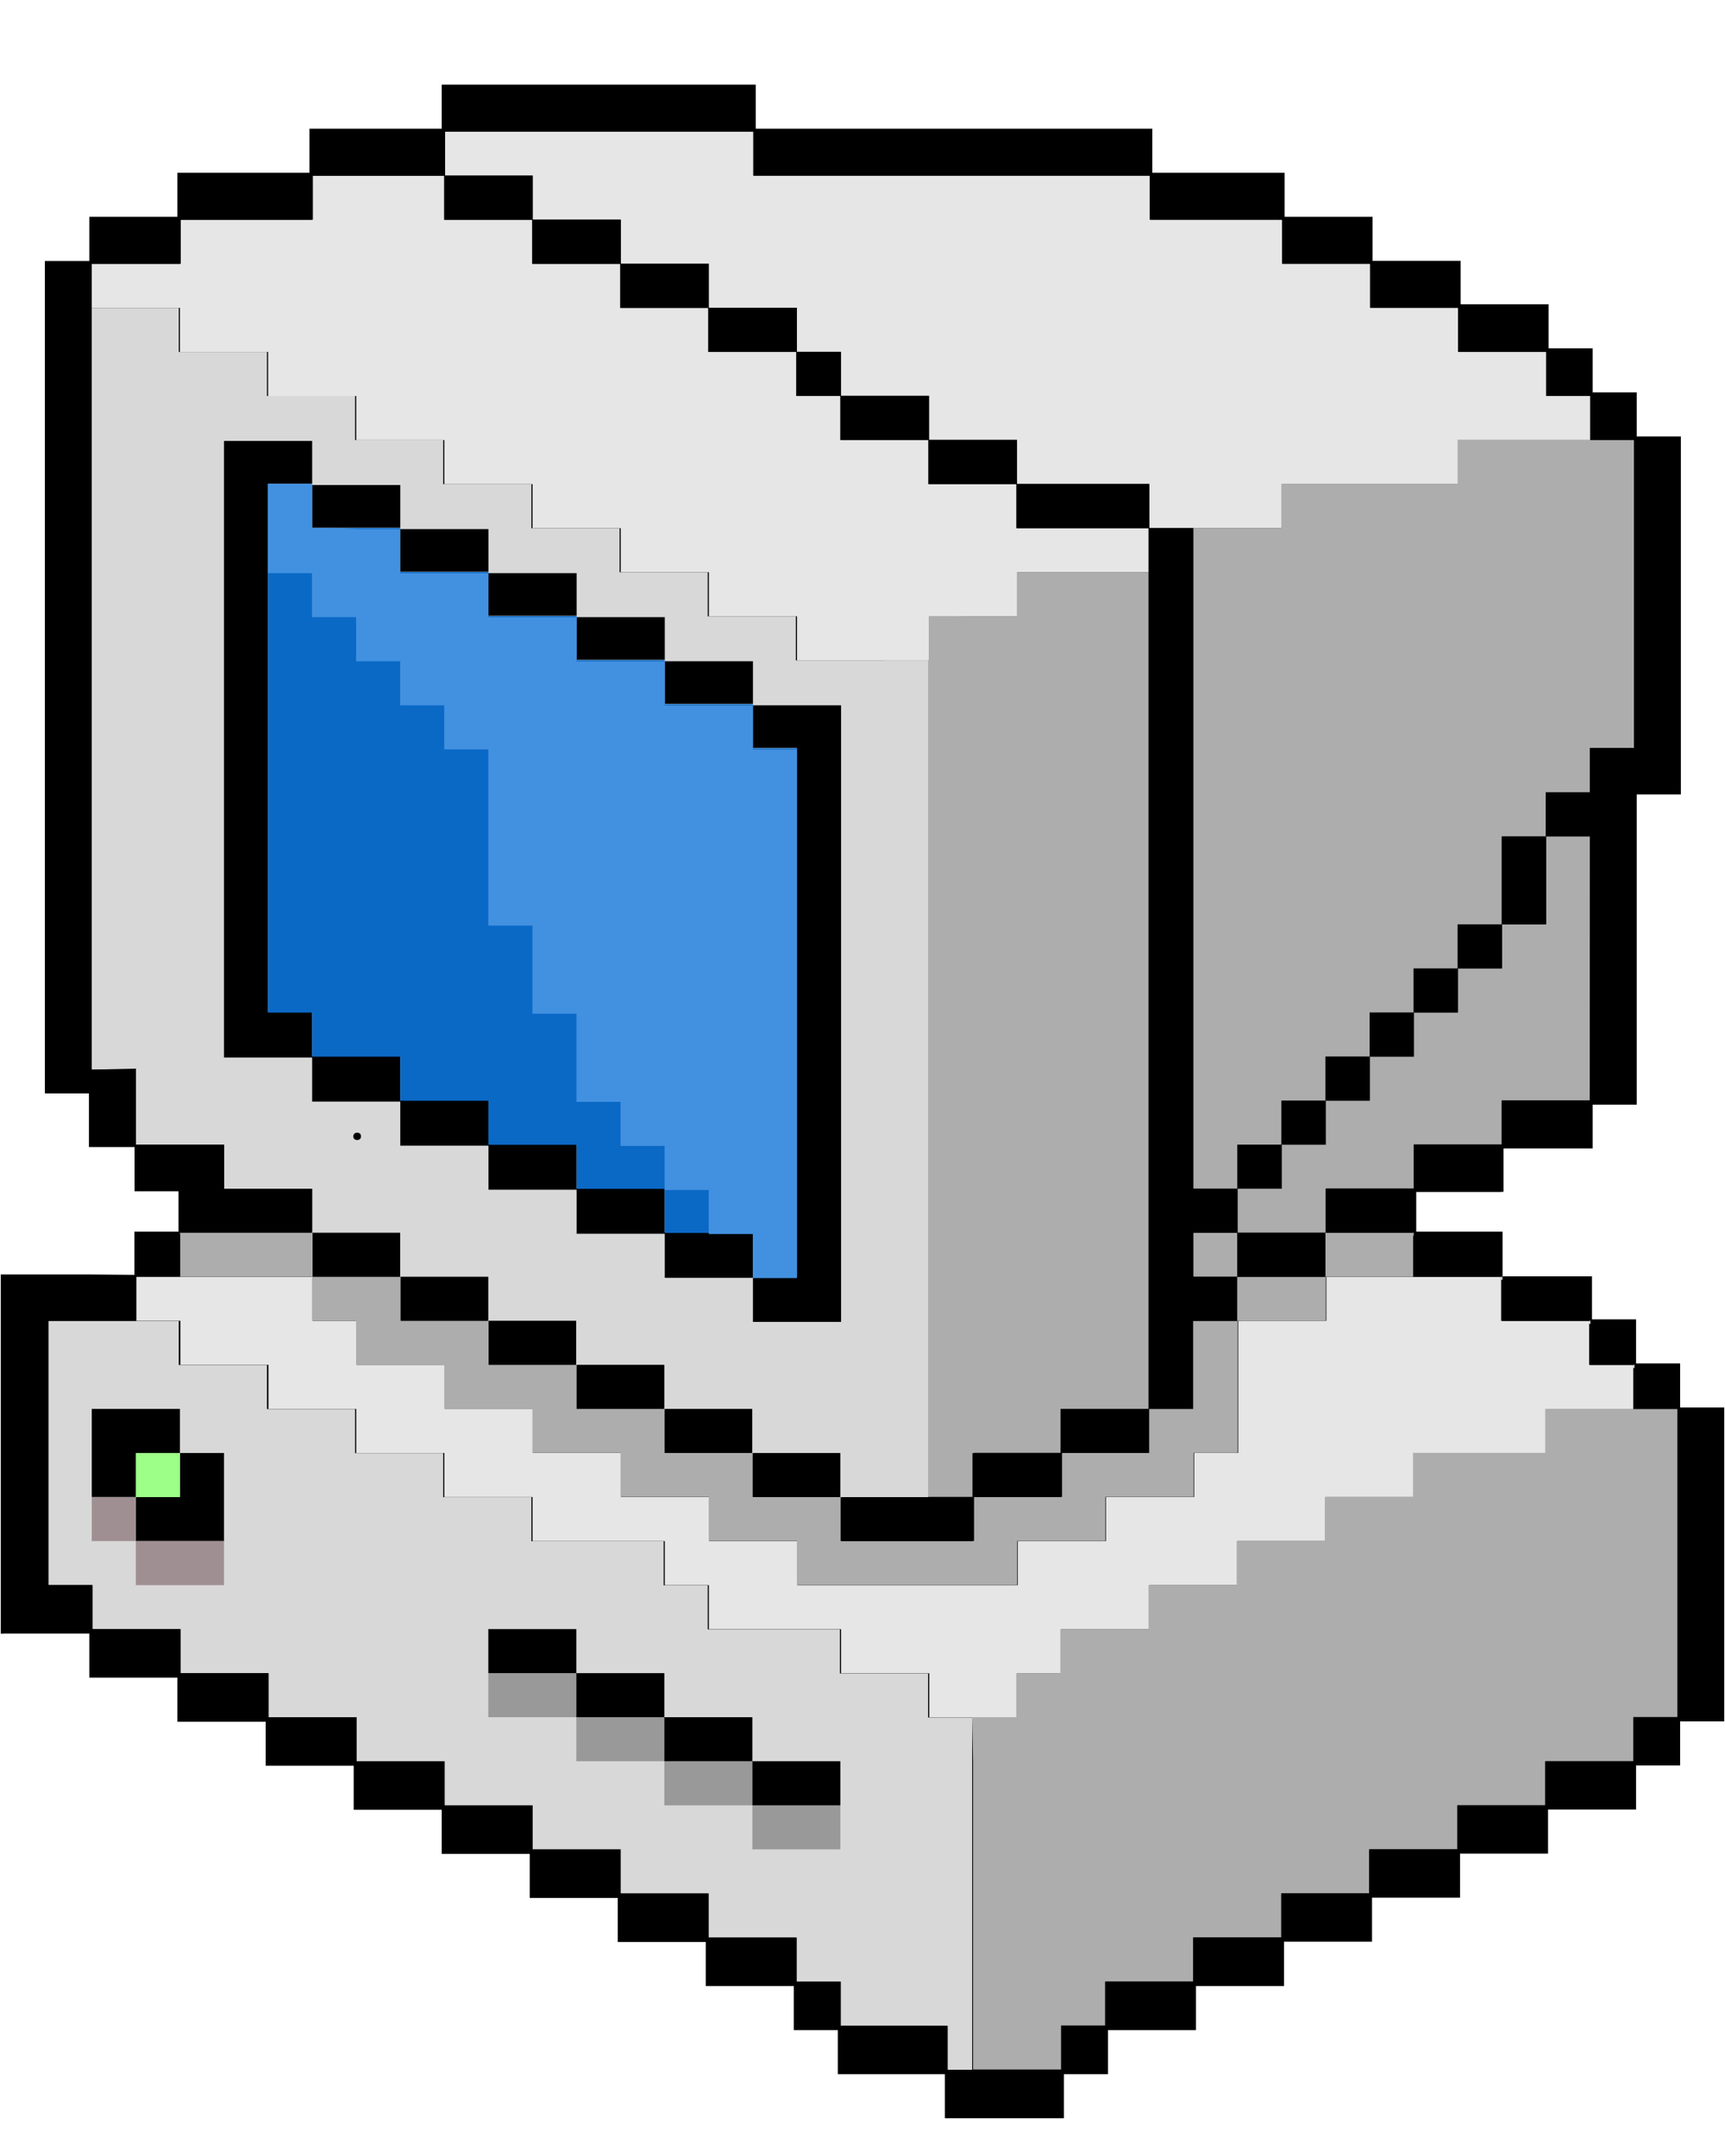 <svg xmlns="http://www.w3.org/2000/svg" xmlns:xlink="http://www.w3.org/1999/xlink" width="1080" zoomAndPan="magnify" viewBox="0 0 810 1012.5" height="1350" preserveAspectRatio="xMidYMid meet" version="1.0"><defs><g/><clipPath id="6ab782ba35"><path d="M 0.199 39.746 L 809.801 39.746 L 809.801 994.773 L 0.199 994.773 Z M 0.199 39.746 " clip-rule="nonzero"/></clipPath><clipPath id="b2fab997df"><path d="M 1 40 L 809 40 L 809 994.773 L 1 994.773 Z M 1 40 " clip-rule="nonzero"/></clipPath></defs><g clip-path="url(#6ab782ba35)"><path fill="#000000" d="M 21.066 122.582 L 21.066 123.906 C 21.066 253.348 21.066 382.727 21.066 512.172 L 21.066 513.492 L 41.762 513.492 L 41.762 538.68 L 63.188 538.68 L 63.188 559.438 L 83.82 559.438 L 83.82 578.414 L 63.121 578.414 L 63.121 598.707 L 41.695 598.512 L 0.367 598.512 L 0.367 767.223 L 2.352 767.156 L 41.961 767.156 L 41.961 787.848 L 43.285 787.848 C 45.797 787.848 48.309 787.848 50.758 787.848 L 83.289 787.848 L 83.289 808.543 L 84.613 808.543 C 87.125 808.543 89.641 808.543 92.086 808.543 L 124.754 808.543 L 124.754 829.234 L 126.074 829.234 C 128.59 829.234 131.102 829.234 133.547 829.234 L 166.082 829.234 L 166.082 849.926 L 167.406 849.926 C 169.918 849.926 172.43 849.926 174.879 849.926 L 207.41 849.926 L 207.41 870.621 L 208.734 870.621 C 211.246 870.621 213.762 870.621 216.207 870.621 L 248.742 870.621 L 248.742 891.312 L 250.062 891.312 C 252.578 891.312 255.09 891.312 257.535 891.312 L 290.07 891.312 L 290.07 912.004 L 291.395 912.004 C 293.906 912.004 296.418 912.004 298.867 912.004 L 331.398 912.004 L 331.398 932.699 L 332.723 932.699 C 335.234 932.699 337.75 932.699 340.195 932.699 L 372.73 932.699 L 372.73 953.391 L 393.426 953.391 L 393.426 974.082 L 394.75 974.082 C 400.238 974.082 405.66 974.082 411.148 974.082 L 443.684 974.082 L 443.684 994.773 L 445.008 994.773 C 462.73 994.773 480.449 994.773 498.238 994.773 L 499.562 994.773 L 499.562 974.082 L 520.258 974.082 L 520.258 953.391 L 552.793 953.391 C 555.309 953.391 557.82 953.391 560.266 953.391 L 561.59 953.391 L 561.59 932.699 L 594.125 932.699 C 596.637 932.699 599.148 932.699 601.598 932.699 L 602.918 932.699 L 602.918 911.871 L 635.453 911.871 C 637.965 911.871 640.48 911.871 642.926 911.871 L 644.25 911.871 L 644.25 891.18 L 676.781 891.18 C 679.297 891.18 681.809 891.18 684.254 891.18 L 685.578 891.18 L 685.578 870.488 L 718.113 870.488 C 720.625 870.488 723.137 870.488 725.586 870.488 L 726.906 870.488 L 726.906 849.793 L 759.441 849.793 C 761.953 849.793 764.469 849.793 766.914 849.793 L 768.238 849.793 L 768.238 829.102 L 788.934 829.102 L 788.934 808.41 L 809.633 808.41 L 809.633 807.086 C 809.633 758.828 809.633 710.566 809.633 662.305 L 809.633 660.984 L 788.934 660.984 L 788.934 640.293 L 768.238 640.293 L 768.238 619.598 L 747.539 619.598 L 747.539 599.371 L 705.547 599.371 L 705.547 578.414 L 665.012 578.414 L 665.012 559.703 L 706.012 559.703 L 706.012 539.34 L 747.871 539.34 L 747.871 518.781 L 768.566 518.781 L 768.566 373.074 L 789.266 373.074 L 789.266 371.75 C 789.266 316.617 789.266 261.48 789.266 206.277 L 789.266 204.957 L 768.566 204.957 L 768.566 184.262 L 747.871 184.262 L 747.871 163.57 L 727.172 163.57 L 727.172 142.879 L 725.848 142.879 C 723.336 142.879 720.824 142.879 718.379 142.879 L 685.844 142.879 L 685.844 122.516 L 684.52 122.516 C 682.008 122.516 679.496 122.516 677.047 122.516 L 644.512 122.516 L 644.512 101.824 L 643.191 101.824 C 640.676 101.824 638.164 101.824 635.719 101.824 L 603.184 101.824 L 603.184 81.133 L 601.859 81.133 C 592.473 81.133 583.016 81.133 573.625 81.133 L 541.09 81.133 L 541.09 60.438 L 539.766 60.438 C 488.98 60.438 438.195 60.438 387.41 60.438 L 354.875 60.438 L 354.875 39.746 L 353.555 39.746 C 305.281 39.746 257.008 39.746 208.734 39.746 L 207.41 39.746 L 207.41 60.438 L 174.879 60.438 C 165.488 60.438 156.031 60.438 146.641 60.438 L 145.316 60.438 L 145.316 81.133 L 112.785 81.133 C 103.395 81.133 94.004 81.133 84.613 81.133 L 83.289 81.133 L 83.289 101.824 L 50.758 101.824 C 48.242 101.824 45.73 101.824 43.285 101.824 L 41.961 101.824 L 41.961 122.582 Z M 21.066 122.582 " fill-opacity="1" fill-rule="evenodd"/></g><path fill="#e6e6e6" d="M 63.785 123.906 C 56.906 123.906 49.961 123.906 43.086 123.906 C 43.086 130.781 43.086 137.723 43.086 144.598 C 49.961 144.598 56.906 144.598 63.785 144.598 C 70.66 144.598 77.605 144.598 84.48 144.598 C 84.48 151.473 84.48 158.414 84.48 165.289 C 91.359 165.289 98.301 165.289 105.18 165.289 C 112.055 165.289 119 165.289 125.875 165.289 C 125.875 172.164 125.875 179.105 125.875 185.98 C 132.754 185.98 139.699 185.98 146.574 185.98 C 153.453 185.98 160.395 185.98 167.273 185.98 C 167.273 192.859 167.273 199.801 167.273 206.676 C 174.148 206.676 181.094 206.676 187.969 206.676 C 194.848 206.676 201.789 206.676 208.668 206.676 C 208.668 213.551 208.668 220.492 208.668 227.367 C 215.547 227.367 222.488 227.367 229.367 227.367 C 236.242 227.367 243.188 227.367 250.062 227.367 C 250.062 234.242 250.062 241.184 250.062 248.059 C 256.941 248.059 263.883 248.059 270.762 248.059 C 277.641 248.059 284.582 248.059 291.461 248.059 C 291.461 254.934 291.461 261.875 291.461 268.754 C 298.336 268.754 305.281 268.754 312.156 268.754 C 319.035 268.754 325.977 268.754 332.855 268.754 C 332.855 275.629 332.855 282.57 332.855 289.445 C 339.73 289.445 346.676 289.445 353.555 289.445 C 360.43 289.445 367.375 289.445 374.25 289.445 C 374.25 296.32 374.25 303.262 374.25 310.137 C 381.129 310.137 388.07 310.137 394.949 310.137 C 401.824 310.137 408.77 310.137 415.645 310.137 C 422.523 310.137 429.469 310.137 436.344 310.137 C 436.344 303.262 436.344 296.32 436.344 289.445 C 443.223 289.445 450.164 289.445 457.043 289.445 C 463.918 289.445 470.863 289.445 477.738 289.445 C 477.738 282.57 477.738 275.629 477.738 268.754 C 484.617 268.754 491.559 268.754 498.438 268.754 C 505.316 268.754 512.258 268.754 519.137 268.754 C 526.012 268.754 532.957 268.754 539.832 268.754 C 539.832 261.875 539.832 254.934 539.832 248.059 C 546.711 248.059 553.652 248.059 560.531 248.059 C 567.41 248.059 574.352 248.059 581.23 248.059 C 588.105 248.059 595.051 248.059 601.926 248.059 C 601.926 241.184 601.926 234.242 601.926 227.367 C 608.805 227.367 615.746 227.367 622.625 227.367 C 629.504 227.367 636.445 227.367 643.324 227.367 C 650.199 227.367 657.145 227.367 664.02 227.367 C 670.898 227.367 677.84 227.367 684.719 227.367 C 684.719 220.492 684.719 213.551 684.719 206.676 C 691.598 206.676 698.539 206.676 705.418 206.676 C 712.293 206.676 719.238 206.676 726.113 206.676 C 732.992 206.676 739.934 206.676 746.812 206.676 C 746.812 199.801 746.812 192.859 746.812 185.98 C 739.934 185.98 732.992 185.98 726.113 185.98 C 726.113 179.105 726.113 172.164 726.113 165.289 C 712.293 165.289 698.473 165.289 684.785 165.289 C 684.785 158.414 684.785 151.473 684.785 144.598 C 670.965 144.598 657.145 144.598 643.457 144.598 C 643.457 137.723 643.457 130.781 643.457 123.906 C 629.633 123.906 615.812 123.906 602.125 123.906 C 602.125 117.027 602.125 110.086 602.125 103.211 C 581.43 103.211 560.797 103.211 540.031 103.211 C 540.031 96.336 540.031 89.395 540.031 82.52 C 477.938 82.52 415.91 82.52 353.816 82.52 C 353.816 75.645 353.816 68.703 353.816 61.828 C 305.543 61.828 257.273 61.828 209 61.828 C 209 68.703 209 75.645 209 82.52 C 188.301 82.52 167.668 82.52 146.906 82.52 C 146.906 89.395 146.906 96.336 146.906 103.211 C 126.207 103.211 105.574 103.211 84.879 103.211 C 84.879 110.086 84.879 117.027 84.879 123.906 C 77.539 123.906 70.66 123.906 63.785 123.906 Z M 167.273 661.645 C 167.273 668.52 167.273 675.461 167.273 682.336 C 174.148 682.336 181.094 682.336 187.969 682.336 C 194.848 682.336 201.789 682.336 208.668 682.336 C 208.668 689.215 208.668 696.156 208.668 703.031 C 215.547 703.031 222.488 703.031 229.367 703.031 C 236.242 703.031 243.188 703.031 250.062 703.031 C 250.062 709.906 250.062 716.848 250.062 723.723 C 256.941 723.723 263.883 723.723 270.762 723.723 C 277.641 723.723 284.582 723.723 291.461 723.723 C 298.336 723.723 305.281 723.723 312.156 723.723 C 312.156 730.598 312.156 737.539 312.156 744.414 C 319.035 744.414 325.977 744.414 332.855 744.414 C 332.855 751.289 332.855 758.23 332.855 765.109 C 339.73 765.109 346.676 765.109 353.555 765.109 C 360.43 765.109 367.375 765.109 374.25 765.109 C 381.129 765.109 388.07 765.109 394.949 765.109 C 394.949 771.984 394.949 778.926 394.949 785.801 C 401.824 785.801 408.77 785.801 415.645 785.801 C 422.523 785.801 429.469 785.801 436.344 785.801 C 436.344 792.676 436.344 799.617 436.344 806.492 C 443.223 806.492 450.164 806.492 457.043 806.492 C 463.918 806.492 470.863 806.492 477.738 806.492 C 477.738 799.617 477.738 792.676 477.738 785.801 C 484.617 785.801 491.559 785.801 498.438 785.801 C 498.438 778.926 498.438 771.984 498.438 765.109 C 505.316 765.109 512.258 765.109 519.137 765.109 C 526.012 765.109 532.957 765.109 539.832 765.109 C 539.832 758.23 539.832 751.289 539.832 744.414 C 546.711 744.414 553.652 744.414 560.531 744.414 C 567.41 744.414 574.352 744.414 581.23 744.414 C 581.23 737.539 581.23 730.598 581.23 723.723 C 588.105 723.723 595.051 723.723 601.926 723.723 C 608.805 723.723 615.746 723.723 622.625 723.723 C 622.625 716.848 622.625 709.906 622.625 703.031 C 629.504 703.031 636.445 703.031 643.324 703.031 C 650.199 703.031 657.145 703.031 664.02 703.031 C 664.02 696.156 664.02 689.215 664.02 682.336 C 670.898 682.336 677.84 682.336 684.719 682.336 C 691.598 682.336 698.539 682.336 705.418 682.336 C 712.293 682.336 719.238 682.336 726.113 682.336 C 726.113 675.461 726.113 668.52 726.113 661.645 C 732.992 661.645 739.934 661.645 746.812 661.645 C 753.688 661.645 760.633 661.645 767.512 661.645 C 767.512 654.77 767.512 647.828 767.512 640.953 C 760.633 640.953 753.688 640.953 746.812 640.953 C 746.812 634.078 746.812 627.137 746.812 620.262 C 732.992 620.262 719.172 620.262 705.484 620.262 C 705.484 613.383 705.484 606.441 705.484 599.566 C 691.66 599.566 677.84 599.566 664.152 599.566 C 650.465 599.566 636.512 599.566 622.824 599.566 C 622.824 606.441 622.824 613.383 622.824 620.262 C 615.945 620.262 609.004 620.262 602.125 620.262 C 595.25 620.262 588.305 620.262 581.43 620.262 C 581.43 627.137 581.43 634.078 581.43 640.953 C 581.43 647.828 581.43 654.77 581.43 661.645 C 581.43 668.52 581.43 675.461 581.43 682.336 C 574.551 682.336 567.605 682.336 560.73 682.336 C 560.73 689.215 560.73 696.156 560.73 703.031 C 553.852 703.031 546.91 703.031 540.031 703.031 C 533.156 703.031 526.211 703.031 519.336 703.031 L 519.336 723.723 C 512.457 723.723 505.512 723.723 498.637 723.723 L 477.938 723.723 C 477.938 730.598 477.938 737.539 477.938 744.414 C 471.062 744.414 464.117 744.414 457.242 744.414 C 450.363 744.414 443.422 744.414 436.543 744.414 C 429.664 744.414 422.723 744.414 415.844 744.414 C 408.969 744.414 402.023 744.414 395.148 744.414 C 388.27 744.414 381.328 744.414 374.449 744.414 C 374.449 737.539 374.449 730.598 374.449 723.723 C 367.57 723.723 360.629 723.723 353.75 723.723 C 346.875 723.723 339.93 723.723 333.055 723.723 C 333.055 716.848 333.055 709.906 333.055 703.031 C 326.176 703.031 319.234 703.031 312.355 703.031 C 305.48 703.031 298.535 703.031 291.656 703.031 C 291.656 696.156 291.656 689.215 291.656 682.336 C 284.781 682.336 277.836 682.336 270.961 682.336 C 264.082 682.336 257.141 682.336 250.262 682.336 C 250.262 675.461 250.262 668.52 250.262 661.645 C 243.387 661.645 236.441 661.645 229.566 661.645 C 222.688 661.645 215.742 661.645 208.867 661.645 C 208.867 654.77 208.867 647.828 208.867 640.953 C 201.988 640.953 195.047 640.953 188.168 640.953 C 181.293 640.953 174.348 640.953 167.473 640.953 C 167.473 634.078 167.473 627.137 167.473 620.262 C 160.594 620.262 153.652 620.262 146.773 620.262 C 146.773 613.383 146.773 606.441 146.773 599.566 C 139.895 599.566 132.953 599.566 126.074 599.566 C 119.199 599.566 112.254 599.566 105.379 599.566 C 98.5 599.566 91.559 599.566 84.68 599.566 C 77.801 599.566 70.859 599.566 63.98 599.566 C 63.98 606.441 63.98 613.383 63.98 620.262 C 70.859 620.262 77.801 620.262 84.68 620.262 C 84.68 627.137 84.68 634.078 84.68 640.953 C 91.559 640.953 98.5 640.953 105.379 640.953 C 112.254 640.953 119.199 640.953 126.074 640.953 C 126.074 647.828 126.074 654.77 126.074 661.645 C 132.953 661.645 139.895 661.645 146.773 661.645 C 153.453 661.645 160.328 661.645 167.273 661.645 Z M 539.637 227.301 C 539.637 234.176 539.637 241.117 539.637 247.992 C 532.758 247.992 525.816 247.992 518.938 247.992 C 512.059 247.992 505.117 247.992 498.238 247.992 C 491.363 247.992 484.418 247.992 477.543 247.992 C 477.543 241.117 477.543 234.176 477.543 227.301 C 498.238 227.301 518.938 227.301 539.637 227.301 Z M 477.543 227.301 C 463.723 227.301 449.898 227.301 436.211 227.301 C 436.211 220.426 436.211 213.484 436.211 206.609 C 450.031 206.609 463.852 206.609 477.543 206.609 C 477.543 213.484 477.543 220.359 477.543 227.301 Z M 436.211 206.609 C 422.391 206.609 408.57 206.609 394.883 206.609 C 394.883 199.734 394.883 192.793 394.883 185.918 C 408.703 185.918 422.523 185.918 436.211 185.918 C 436.211 192.859 436.211 199.734 436.211 206.609 Z M 394.816 185.918 C 387.938 185.918 380.996 185.918 374.117 185.918 C 374.117 179.039 374.117 172.098 374.117 165.223 C 380.996 165.223 387.938 165.223 394.816 165.223 C 394.816 172.098 394.816 179.039 394.816 185.918 Z M 374.117 165.223 C 360.297 165.223 346.477 165.223 332.789 165.223 C 332.789 158.348 332.789 151.406 332.789 144.531 C 346.609 144.531 360.43 144.531 374.117 144.531 C 374.117 151.406 374.117 158.348 374.117 165.223 Z M 332.723 144.598 C 318.902 144.598 305.082 144.598 291.395 144.598 C 291.395 137.723 291.395 130.781 291.395 123.906 C 305.215 123.906 319.035 123.906 332.723 123.906 C 332.723 130.781 332.723 137.656 332.723 144.598 Z M 291.395 123.906 C 277.574 123.906 263.754 123.906 250.062 123.906 C 250.062 117.027 250.062 110.086 250.062 103.211 C 263.883 103.211 277.703 103.211 291.395 103.211 C 291.395 110.086 291.395 116.965 291.395 123.906 Z M 249.996 103.211 C 236.176 103.211 222.355 103.211 208.668 103.211 C 208.668 96.336 208.668 89.395 208.668 82.52 C 222.488 82.52 236.309 82.52 249.996 82.52 C 249.996 89.395 249.996 96.27 249.996 103.211 Z M 249.996 103.211 " fill-opacity="1" fill-rule="evenodd"/><path fill="#adadad" d="M 436.211 289.312 L 436.211 310.004 L 415.516 310.004 L 415.516 702.965 L 457.371 702.965 L 457.371 682.273 C 471.195 682.273 485.016 682.273 498.703 682.273 L 498.703 702.965 C 484.883 702.965 471.062 702.965 457.371 702.965 C 457.371 709.84 457.371 716.781 457.371 723.656 C 450.496 723.656 443.551 723.656 436.676 723.656 C 429.797 723.656 422.855 723.656 415.977 723.656 C 409.102 723.656 402.156 723.656 395.277 723.656 C 395.277 716.781 395.277 709.84 395.277 702.965 C 388.402 702.965 381.457 702.965 374.582 702.965 C 367.703 702.965 360.762 702.965 353.883 702.965 C 353.883 696.09 353.883 689.148 353.883 682.273 C 347.008 682.273 340.062 682.273 333.188 682.273 C 326.309 682.273 319.363 682.273 312.488 682.273 C 312.488 675.395 312.488 668.453 312.488 661.578 C 305.609 661.578 298.668 661.578 291.789 661.578 C 284.914 661.578 277.969 661.578 271.094 661.578 C 271.094 654.703 271.094 647.762 271.094 640.887 C 264.215 640.887 257.273 640.887 250.395 640.887 C 243.516 640.887 236.574 640.887 229.695 640.887 C 229.695 634.012 229.695 627.07 229.695 620.195 C 222.82 620.195 215.875 620.195 209 620.195 C 202.121 620.195 195.18 620.195 188.301 620.195 C 188.301 613.32 188.301 606.375 188.301 599.5 C 181.422 599.5 174.48 599.5 167.602 599.5 C 160.727 599.5 153.781 599.5 146.906 599.5 C 146.906 592.625 146.906 585.684 146.906 578.809 C 140.027 578.809 133.086 578.809 126.207 578.809 L 105.574 578.809 C 105.445 578.809 105.379 578.809 105.246 578.809 C 105.113 578.809 105.047 578.809 104.914 578.809 C 104.781 578.809 104.715 578.809 104.582 578.809 C 104.453 578.809 104.387 578.809 104.254 578.809 C 104.121 578.809 104.055 578.809 103.922 578.809 C 103.789 578.809 103.723 578.809 103.594 578.809 C 103.461 578.809 103.395 578.809 103.262 578.809 C 103.129 578.809 103.062 578.809 102.93 578.809 C 102.797 578.809 102.73 578.809 102.602 578.809 C 102.469 578.809 102.402 578.809 102.27 578.809 C 102.137 578.809 102.07 578.809 101.938 578.809 C 101.805 578.809 101.742 578.809 101.609 578.809 C 101.477 578.809 101.41 578.809 101.277 578.809 C 101.145 578.809 101.078 578.809 100.945 578.809 C 100.816 578.809 100.75 578.809 100.617 578.809 C 100.484 578.809 100.418 578.809 100.285 578.809 C 100.152 578.809 100.086 578.809 99.953 578.809 C 99.824 578.809 99.758 578.809 99.625 578.809 C 99.492 578.809 99.426 578.809 99.293 578.809 C 99.16 578.809 99.094 578.809 98.965 578.809 C 98.832 578.809 98.766 578.809 98.633 578.809 C 98.5 578.809 98.434 578.809 98.301 578.809 C 98.168 578.809 98.102 578.809 97.973 578.809 C 97.84 578.809 97.773 578.809 97.641 578.809 C 97.508 578.809 97.441 578.809 97.309 578.809 C 97.176 578.809 97.113 578.809 96.98 578.809 C 96.848 578.809 96.781 578.809 96.648 578.809 C 96.516 578.809 96.449 578.809 96.316 578.809 C 96.188 578.809 96.121 578.809 95.988 578.809 C 95.855 578.809 95.789 578.809 95.656 578.809 C 95.523 578.809 95.457 578.809 95.324 578.809 C 95.195 578.809 95.129 578.809 94.996 578.809 C 94.863 578.809 94.797 578.809 94.664 578.809 C 94.531 578.809 94.465 578.809 94.336 578.809 C 94.203 578.809 94.137 578.809 94.004 578.809 C 93.871 578.809 93.805 578.809 93.672 578.809 C 93.539 578.809 93.473 578.809 93.344 578.809 C 93.211 578.809 93.145 578.809 93.012 578.809 C 92.879 578.809 92.812 578.809 92.68 578.809 C 92.547 578.809 92.484 578.809 92.352 578.809 C 92.219 578.809 92.152 578.809 92.02 578.809 C 91.887 578.809 91.82 578.809 91.688 578.809 C 91.559 578.809 91.492 578.809 91.359 578.809 C 91.227 578.809 91.16 578.809 91.027 578.809 C 90.895 578.809 90.828 578.809 90.695 578.809 C 90.566 578.809 90.5 578.809 90.367 578.809 C 90.234 578.809 90.168 578.809 90.035 578.809 C 89.902 578.809 89.836 578.809 89.707 578.809 C 89.574 578.809 89.508 578.809 89.375 578.809 C 89.242 578.809 89.176 578.809 89.043 578.809 C 88.91 578.809 88.844 578.809 88.715 578.809 C 88.582 578.809 88.516 578.809 88.383 578.809 C 88.25 578.809 88.184 578.809 88.051 578.809 C 87.918 578.809 87.855 578.809 87.723 578.809 C 87.59 578.809 87.523 578.809 87.391 578.809 C 87.258 578.809 87.191 578.809 87.059 578.809 C 86.93 578.809 86.863 578.809 86.73 578.809 C 86.598 578.809 86.531 578.809 86.398 578.809 C 86.266 578.809 86.199 578.809 86.066 578.809 C 85.938 578.809 85.871 578.809 85.738 578.809 C 85.605 578.809 85.539 578.809 85.406 578.809 C 85.273 578.809 85.207 578.809 85.078 578.809 C 84.945 578.809 84.879 578.809 84.746 578.809 C 84.613 578.809 84.547 578.809 84.414 578.809 C 84.414 585.684 84.414 592.625 84.414 599.5 C 91.293 599.5 98.234 599.5 105.113 599.5 C 111.988 599.5 118.934 599.5 125.812 599.5 C 132.688 599.5 139.633 599.5 146.508 599.5 C 146.508 606.375 146.508 613.32 146.508 620.195 C 153.387 620.195 160.328 620.195 167.207 620.195 C 167.207 627.07 167.207 634.012 167.207 640.887 C 174.082 640.887 181.027 640.887 187.902 640.887 C 194.781 640.887 201.727 640.887 208.602 640.887 C 208.602 647.762 208.602 654.703 208.602 661.578 C 215.48 661.578 222.422 661.578 229.301 661.578 C 236.176 661.578 243.121 661.578 249.996 661.578 C 249.996 668.453 249.996 675.395 249.996 682.273 C 256.875 682.273 263.816 682.273 270.695 682.273 C 277.574 682.273 284.516 682.273 291.395 682.273 C 291.395 689.148 291.395 696.09 291.395 702.965 C 298.27 702.965 305.215 702.965 312.09 702.965 C 318.969 702.965 325.91 702.965 332.789 702.965 C 332.789 709.84 332.789 716.781 332.789 723.656 C 339.668 723.656 346.609 723.656 353.488 723.656 C 360.363 723.656 367.309 723.656 374.184 723.656 C 374.184 730.531 374.184 737.473 374.184 744.348 C 381.062 744.348 388.004 744.348 394.883 744.348 C 401.758 744.348 408.703 744.348 415.582 744.348 C 422.457 744.348 429.402 744.348 436.277 744.348 C 443.156 744.348 450.098 744.348 456.977 744.348 C 463.852 744.348 470.797 744.348 477.672 744.348 C 477.672 737.473 477.672 730.531 477.672 723.656 L 498.371 723.656 C 505.25 723.656 512.191 723.656 519.07 723.656 L 519.07 702.965 C 525.945 702.965 532.891 702.965 539.766 702.965 C 546.645 702.965 553.59 702.965 560.465 702.965 C 560.465 696.09 560.465 689.148 560.465 682.273 C 567.344 682.273 574.285 682.273 581.164 682.273 C 581.164 675.395 581.164 668.453 581.164 661.578 C 581.164 654.703 581.164 647.762 581.164 640.887 C 581.164 634.012 581.164 627.07 581.164 620.195 C 588.039 620.195 594.984 620.195 601.859 620.195 C 608.738 620.195 615.68 620.195 622.559 620.195 C 622.559 613.32 622.559 606.375 622.559 599.5 C 636.379 599.5 650.199 599.5 663.887 599.5 C 663.887 592.625 663.887 585.684 663.887 578.809 C 650.066 578.809 636.246 578.809 622.559 578.809 C 622.559 571.934 622.559 564.992 622.559 558.117 C 636.379 558.117 650.199 558.117 663.887 558.117 C 663.887 551.242 663.887 544.301 663.887 537.426 C 677.707 537.426 691.531 537.426 705.219 537.426 C 705.219 530.547 705.219 523.605 705.219 516.73 C 719.039 516.73 732.859 516.73 746.547 516.73 L 746.547 392.773 C 739.672 392.773 732.727 392.773 725.848 392.773 C 725.848 385.898 725.848 378.957 725.848 372.082 C 732.727 372.082 739.672 372.082 746.547 372.082 L 746.547 351.258 C 753.426 351.258 760.367 351.258 767.246 351.258 L 767.246 206.609 C 760.367 206.609 753.426 206.609 746.547 206.609 C 739.672 206.609 732.727 206.609 725.848 206.609 C 718.973 206.609 712.027 206.609 705.152 206.609 C 698.273 206.609 691.332 206.609 684.453 206.609 C 684.453 213.484 684.453 220.426 684.453 227.301 C 677.578 227.301 670.633 227.301 663.758 227.301 C 656.879 227.301 649.934 227.301 643.059 227.301 C 636.18 227.301 629.238 227.301 622.359 227.301 C 615.484 227.301 608.539 227.301 601.664 227.301 C 601.664 234.176 601.664 241.117 601.664 247.992 C 594.785 247.992 587.84 247.992 580.965 247.992 C 574.086 247.992 567.145 247.992 560.266 247.992 L 560.266 558.184 C 567.145 558.184 574.086 558.184 580.965 558.184 C 580.965 565.059 580.965 572 580.965 578.875 C 574.086 578.875 567.145 578.875 560.266 578.875 L 560.266 599.566 C 567.145 599.566 574.086 599.566 580.965 599.566 C 580.965 606.441 580.965 613.387 580.965 620.262 C 574.086 620.262 567.145 620.262 560.266 620.262 C 560.266 627.137 560.266 634.078 560.266 640.953 C 560.266 647.828 560.266 654.77 560.266 661.645 C 553.391 661.645 546.445 661.645 539.57 661.645 C 539.57 530.68 539.57 399.652 539.57 268.688 C 532.691 268.688 525.75 268.688 518.871 268.688 C 511.992 268.688 505.051 268.688 498.172 268.688 C 491.297 268.688 484.352 268.688 477.477 268.688 C 477.477 275.562 477.477 282.504 477.477 289.379 C 470.598 289.379 463.656 289.379 456.777 289.379 C 450.031 289.312 443.09 289.312 436.211 289.312 Z M 622.359 578.875 C 622.359 585.75 622.359 592.691 622.359 599.566 C 615.484 599.566 608.539 599.566 601.664 599.566 C 594.785 599.566 587.84 599.566 580.965 599.566 C 580.965 592.691 580.965 585.75 580.965 578.875 C 594.852 578.875 608.605 578.875 622.359 578.875 Z M 663.82 496.172 C 656.945 496.172 650 496.172 643.125 496.172 C 643.125 489.297 643.125 482.355 643.125 475.48 C 650 475.48 656.945 475.48 663.82 475.48 C 663.82 482.422 663.82 489.297 663.82 496.172 Z M 643.059 496.172 C 643.059 503.047 643.059 509.988 643.059 516.863 C 636.18 516.863 629.238 516.863 622.359 516.863 C 622.359 509.988 622.359 503.047 622.359 496.172 C 629.305 496.172 636.18 496.172 643.059 496.172 Z M 622.359 516.863 C 622.359 523.738 622.359 530.68 622.359 537.555 C 615.484 537.555 608.539 537.555 601.664 537.555 C 601.664 530.68 601.664 523.738 601.664 516.863 C 608.605 516.863 615.484 516.863 622.359 516.863 Z M 601.73 537.555 C 601.73 544.434 601.73 551.375 601.73 558.25 C 594.852 558.25 587.906 558.25 581.031 558.25 C 581.031 551.375 581.031 544.434 581.031 537.555 C 587.906 537.555 594.852 537.555 601.73 537.555 Z M 725.848 392.773 C 725.848 406.594 725.848 420.41 725.848 434.094 C 718.973 434.094 712.027 434.094 705.152 434.094 C 705.152 420.277 705.152 406.461 705.152 392.773 C 712.027 392.773 718.973 392.773 725.848 392.773 Z M 705.152 434.094 C 705.152 440.969 705.152 447.91 705.152 454.785 C 698.273 454.785 691.332 454.785 684.453 454.785 C 684.453 447.91 684.453 440.969 684.453 434.094 C 691.332 434.094 698.273 434.094 705.152 434.094 Z M 684.453 454.785 C 684.453 461.66 684.453 468.602 684.453 475.48 C 677.578 475.48 670.633 475.48 663.758 475.48 C 663.758 468.602 663.758 461.66 663.758 454.785 C 670.699 454.785 677.512 454.785 684.453 454.785 Z M 456.91 827.117 C 456.91 875.379 456.91 923.641 456.91 971.902 C 463.789 971.902 470.73 971.902 477.609 971.902 C 484.484 971.902 491.43 971.902 498.305 971.902 C 498.305 965.023 498.305 958.082 498.305 951.207 C 505.184 951.207 512.125 951.207 519.004 951.207 C 519.004 944.332 519.004 937.391 519.004 930.516 C 532.824 930.516 546.645 930.516 560.332 930.516 C 560.332 923.641 560.332 916.699 560.332 909.824 C 574.152 909.824 587.973 909.824 601.664 909.824 C 601.664 902.949 601.664 896.008 601.664 889.129 C 615.484 889.129 629.305 889.129 642.992 889.129 C 642.992 882.254 642.992 875.312 642.992 868.438 C 656.812 868.438 670.633 868.438 684.32 868.438 C 684.32 861.562 684.32 854.621 684.32 847.746 C 698.141 847.746 711.961 847.746 725.652 847.746 C 725.652 840.871 725.652 833.93 725.652 827.055 C 739.473 827.055 753.293 827.055 766.98 827.055 C 766.98 820.176 766.98 813.234 766.98 806.359 C 773.859 806.359 780.801 806.359 787.68 806.359 C 787.68 765.043 787.68 723.59 787.68 682.27 C 787.68 675.395 787.68 668.453 787.68 661.578 C 780.801 661.578 773.859 661.578 766.98 661.578 C 760.102 661.578 753.16 661.578 746.281 661.578 C 739.406 661.578 732.461 661.578 725.586 661.578 C 725.586 668.453 725.586 675.395 725.586 682.27 C 718.707 682.27 711.766 682.27 704.887 682.27 C 698.012 682.27 691.066 682.27 684.188 682.27 C 677.312 682.27 670.367 682.27 663.492 682.27 C 663.492 689.148 663.492 696.09 663.492 702.965 C 656.613 702.965 649.672 702.965 642.793 702.965 C 635.918 702.965 628.973 702.965 622.094 702.965 C 622.094 709.84 622.094 716.781 622.094 723.656 C 615.219 723.656 608.273 723.656 601.398 723.656 C 594.52 723.656 587.578 723.656 580.699 723.656 C 580.699 730.531 580.699 737.473 580.699 744.348 C 573.824 744.348 566.879 744.348 560.004 744.348 C 553.125 744.348 546.18 744.348 539.305 744.348 C 539.305 751.223 539.305 758.168 539.305 765.043 C 532.426 765.043 525.484 765.043 518.605 765.043 C 511.73 765.043 504.785 765.043 497.91 765.043 C 497.91 771.918 497.91 778.859 497.91 785.734 C 491.031 785.734 484.086 785.734 477.211 785.734 C 477.211 792.609 477.211 799.551 477.211 806.426 C 470.332 806.426 463.391 806.426 456.512 806.426 Z M 498.238 682.336 C 498.238 675.461 498.238 668.52 498.238 661.645 C 512.059 661.645 525.879 661.645 539.57 661.645 C 539.57 668.52 539.57 675.461 539.57 682.336 C 532.691 682.336 525.75 682.336 518.871 682.336 C 512.059 682.336 505.184 682.336 498.238 682.336 Z M 498.238 682.336 " fill-opacity="1" fill-rule="evenodd"/><path fill="#d8d8d8" d="M 63.785 537.555 C 70.66 537.555 77.605 537.555 84.48 537.555 C 91.359 537.555 98.301 537.555 105.18 537.555 L 105.18 558.25 L 146.508 558.25 C 146.508 565.125 146.508 572.066 146.508 578.941 C 160.328 578.941 174.148 578.941 187.84 578.941 C 187.84 585.816 187.84 592.758 187.84 599.633 C 201.66 599.633 215.48 599.633 229.168 599.633 C 229.168 606.508 229.168 613.449 229.168 620.328 C 242.988 620.328 256.809 620.328 270.496 620.328 C 270.496 627.203 270.496 634.145 270.496 641.02 C 284.316 641.02 298.137 641.02 311.828 641.02 C 311.828 647.895 311.828 654.836 311.828 661.711 C 325.648 661.711 339.469 661.711 353.156 661.711 C 353.156 668.586 353.156 675.527 353.156 682.402 C 366.977 682.402 380.797 682.402 394.484 682.402 C 394.484 689.281 394.484 696.223 394.484 703.098 C 408.305 703.098 422.125 703.098 435.816 703.098 C 435.816 572.133 435.816 441.102 435.816 310.137 C 428.938 310.137 421.996 310.137 415.117 310.137 C 408.238 310.137 401.297 310.137 394.418 310.137 C 387.543 310.137 380.598 310.137 373.723 310.137 C 373.723 303.262 373.723 296.32 373.723 289.445 C 366.844 289.445 359.902 289.445 353.023 289.445 C 346.148 289.445 339.203 289.445 332.324 289.445 C 332.324 282.57 332.324 275.629 332.324 268.754 C 325.449 268.754 318.504 268.754 311.629 268.754 C 304.75 268.754 297.809 268.754 290.93 268.754 C 290.93 261.879 290.93 254.934 290.93 248.059 C 284.055 248.059 277.109 248.059 270.234 248.059 C 263.355 248.059 256.41 248.059 249.535 248.059 C 249.535 241.184 249.535 234.242 249.535 227.367 C 242.656 227.367 235.715 227.367 228.836 227.367 C 221.961 227.367 215.016 227.367 208.141 227.367 C 208.141 220.492 208.141 213.551 208.141 206.676 C 201.262 206.676 194.32 206.676 187.441 206.676 C 180.562 206.676 173.621 206.676 166.742 206.676 C 166.742 199.801 166.742 192.859 166.742 185.984 C 159.867 185.984 152.922 185.984 146.047 185.984 C 139.168 185.984 132.227 185.984 125.348 185.984 C 125.348 179.105 125.348 172.164 125.348 165.289 C 118.469 165.289 111.527 165.289 104.648 165.289 C 97.773 165.289 90.828 165.289 83.953 165.289 C 83.953 158.414 83.953 151.473 83.953 144.598 C 77.074 144.598 70.133 144.598 63.254 144.598 C 56.379 144.598 49.434 144.598 42.555 144.598 L 42.555 502.32 L 63.254 502.32 L 63.254 537.359 Z M 63.785 620.328 C 56.906 620.328 49.961 620.328 43.086 620.328 L 22.387 620.328 L 22.387 744.414 L 43.086 744.414 C 43.086 751.289 43.086 758.23 43.086 765.109 C 56.906 765.109 70.727 765.109 84.414 765.109 C 84.414 771.984 84.414 778.926 84.414 785.801 C 98.234 785.801 112.055 785.801 125.746 785.801 C 125.746 792.676 125.746 799.617 125.746 806.492 C 139.566 806.492 153.387 806.492 167.074 806.492 C 167.074 813.367 167.074 820.309 167.074 827.184 C 180.895 827.184 194.715 827.184 208.402 827.184 C 208.402 834.062 208.402 841.004 208.402 847.879 C 222.223 847.879 236.043 847.879 249.734 847.879 C 249.734 854.754 249.734 861.695 249.734 868.57 C 263.555 868.57 277.375 868.57 291.062 868.57 C 291.062 875.445 291.062 882.387 291.062 889.262 C 304.883 889.262 318.703 889.262 332.391 889.262 C 332.391 896.137 332.391 903.078 332.391 909.957 C 346.211 909.957 360.035 909.957 373.723 909.957 C 373.723 916.832 373.723 923.773 373.723 930.648 C 380.598 930.648 387.543 930.648 394.418 930.648 C 394.418 937.523 394.418 944.465 394.418 951.34 C 411.148 951.34 427.945 951.34 444.676 951.34 C 444.676 958.215 444.676 965.156 444.676 972.031 C 448.578 972.031 452.613 972.031 456.512 972.031 C 456.512 923.773 456.512 875.512 456.512 827.25 L 456.512 806.559 C 449.637 806.559 442.691 806.559 435.816 806.559 C 435.816 799.684 435.816 792.742 435.816 785.867 C 428.938 785.867 421.996 785.867 415.117 785.867 C 408.238 785.867 401.297 785.867 394.418 785.867 C 394.418 778.992 394.418 772.051 394.418 765.176 C 387.543 765.176 380.598 765.176 373.723 765.176 C 366.844 765.176 359.902 765.176 353.023 765.176 C 346.148 765.176 339.203 765.176 332.328 765.176 C 332.328 758.297 332.328 751.355 332.328 744.48 C 325.449 744.48 318.504 744.48 311.629 744.48 C 311.629 737.605 311.629 730.664 311.629 723.789 C 304.75 723.789 297.809 723.789 290.93 723.789 C 284.055 723.789 277.109 723.789 270.234 723.789 C 263.355 723.789 256.41 723.789 249.535 723.789 C 249.535 716.914 249.535 709.973 249.535 703.098 C 242.656 703.098 235.715 703.098 228.836 703.098 C 221.961 703.098 215.016 703.098 208.141 703.098 C 208.141 696.223 208.141 689.281 208.141 682.402 C 201.262 682.402 194.32 682.402 187.441 682.402 C 180.562 682.402 173.621 682.402 166.742 682.402 C 166.742 675.527 166.742 668.586 166.742 661.711 C 159.867 661.711 152.922 661.711 146.047 661.711 C 139.168 661.711 132.227 661.711 125.348 661.711 C 125.348 654.836 125.348 647.895 125.348 641.02 C 118.469 641.02 111.527 641.02 104.648 641.02 C 97.773 641.02 90.828 641.02 83.953 641.02 C 83.953 634.145 83.953 627.203 83.953 620.328 C 77.539 620.328 70.66 620.328 63.785 620.328 Z M 63.785 620.328 " fill-opacity="1" fill-rule="evenodd"/><g clip-path="url(#b2fab997df)"><path fill="#000000" d="M 22.387 123.906 C 22.387 253.281 22.387 382.727 22.387 512.172 C 29.266 512.172 36.207 512.172 43.086 512.172 L 43.086 538.086 C 49.961 538.086 56.906 538.086 63.785 538.086 C 63.785 544.961 63.785 551.902 63.785 558.777 C 70.66 558.777 77.605 558.777 84.48 558.777 L 84.48 579.469 C 77.605 579.469 70.66 579.469 63.785 579.469 C 63.785 586.348 63.785 593.289 63.785 600.164 L 1.625 600.164 L 1.625 766.562 L 43.48 766.562 C 43.48 773.438 43.48 780.379 43.48 787.254 C 57.305 787.254 71.125 787.254 84.812 787.254 C 84.812 794.129 84.812 801.07 84.812 807.949 C 98.633 807.949 112.453 807.949 126.141 807.949 C 126.141 814.824 126.141 821.766 126.141 828.641 C 139.961 828.641 153.781 828.641 167.473 828.641 C 167.473 835.516 167.473 842.457 167.473 849.332 C 181.293 849.332 195.113 849.332 208.801 849.332 C 208.801 856.207 208.801 863.148 208.801 870.023 C 222.621 870.023 236.441 870.023 250.129 870.023 C 250.129 876.902 250.129 883.844 250.129 890.719 C 263.949 890.719 277.77 890.719 291.461 890.719 C 291.461 897.594 291.461 904.535 291.461 911.41 C 305.281 911.41 319.102 911.41 332.789 911.41 C 332.789 918.285 332.789 925.227 332.789 932.102 C 346.609 932.102 360.43 932.102 374.117 932.102 C 374.117 938.977 374.117 945.918 374.117 952.797 C 380.996 952.797 387.938 952.797 394.816 952.797 C 394.816 959.672 394.816 966.613 394.816 973.488 C 411.547 973.488 428.344 973.488 445.074 973.488 C 445.074 980.363 445.074 987.305 445.074 994.18 C 462.797 994.18 480.516 994.18 498.305 994.18 C 498.305 987.305 498.305 980.363 498.305 973.488 C 505.184 973.488 512.125 973.488 519.004 973.488 C 519.004 966.613 519.004 959.672 519.004 952.797 C 532.824 952.797 546.645 952.797 560.332 952.797 C 560.332 945.918 560.332 938.977 560.332 932.102 C 574.152 932.102 587.973 932.102 601.664 932.102 C 601.664 925.227 601.664 918.285 601.664 911.41 C 615.484 911.41 629.305 911.41 642.992 911.41 C 642.992 904.535 642.992 897.594 642.992 890.719 C 656.812 890.719 670.633 890.719 684.32 890.719 C 684.32 883.844 684.32 876.902 684.32 870.023 C 698.141 870.023 711.961 870.023 725.652 870.023 C 725.652 863.148 725.652 856.207 725.652 849.332 C 739.473 849.332 753.293 849.332 766.98 849.332 C 766.98 842.457 766.98 835.516 766.98 828.641 C 773.859 828.641 780.801 828.641 787.68 828.641 C 787.68 821.766 787.68 814.824 787.68 807.949 C 794.555 807.949 801.5 807.949 808.375 807.949 C 808.375 759.688 808.375 711.426 808.375 663.164 C 801.5 663.164 794.555 663.164 787.68 663.164 C 787.68 656.289 787.68 649.348 787.68 642.473 C 780.801 642.473 773.859 642.473 766.98 642.473 C 766.98 635.598 766.98 628.656 766.98 621.781 C 760.102 621.781 753.16 621.781 746.281 621.781 C 746.281 614.906 746.281 607.965 746.281 601.09 C 732.461 601.09 718.641 601.09 704.953 601.09 C 704.953 594.211 704.953 587.27 704.953 580.395 C 691.133 580.395 677.312 580.395 663.625 580.395 C 663.625 573.52 663.625 566.578 663.625 559.703 C 677.445 559.703 691.266 559.703 704.953 559.703 C 704.953 552.828 704.953 545.887 704.953 539.012 C 718.773 539.012 732.594 539.012 746.281 539.012 C 746.281 532.137 746.281 525.195 746.281 518.316 C 753.16 518.316 760.102 518.316 766.98 518.316 L 766.98 371.883 C 773.859 371.883 780.801 371.883 787.68 371.883 C 787.68 316.75 787.68 261.613 787.68 206.41 C 780.801 206.41 773.859 206.41 766.98 206.41 C 766.98 199.535 766.98 192.594 766.98 185.719 C 760.102 185.719 753.16 185.719 746.281 185.719 C 746.281 178.844 746.281 171.902 746.281 165.023 C 739.406 165.023 732.461 165.023 725.586 165.023 C 725.586 158.148 725.586 151.207 725.586 144.332 C 711.766 144.332 697.945 144.332 684.254 144.332 C 684.254 137.457 684.254 130.516 684.254 123.641 C 670.434 123.641 656.613 123.641 642.926 123.641 C 642.926 116.766 642.926 109.824 642.926 102.949 C 629.105 102.949 615.285 102.949 601.598 102.949 C 601.598 96.074 601.598 89.129 601.598 82.254 C 580.898 82.254 560.266 82.254 539.504 82.254 C 539.504 75.379 539.504 68.438 539.504 61.562 C 477.41 61.562 415.383 61.562 353.289 61.562 C 353.289 54.688 353.289 47.746 353.289 40.871 C 305.016 40.871 256.742 40.871 208.469 40.871 C 208.469 47.746 208.469 54.688 208.469 61.562 C 187.773 61.562 167.141 61.562 146.375 61.562 C 146.375 68.438 146.375 75.379 146.375 82.254 C 125.68 82.254 105.047 82.254 84.348 82.254 C 84.348 89.129 84.348 96.074 84.348 102.949 C 70.527 102.949 56.707 102.949 43.02 102.949 C 43.02 109.824 43.02 116.766 43.02 123.641 C 36.207 123.906 29.332 123.906 22.387 123.906 Z M 43.086 502.32 L 43.086 123.906 C 56.906 123.906 70.727 123.906 84.414 123.906 C 84.414 117.027 84.414 110.086 84.414 103.211 C 105.113 103.211 125.746 103.211 146.441 103.211 C 146.441 96.336 146.441 89.395 146.441 82.52 C 167.141 82.52 187.773 82.52 208.535 82.52 C 208.535 89.395 208.535 96.336 208.535 103.211 C 222.355 103.211 236.176 103.211 249.867 103.211 C 249.867 110.086 249.867 117.027 249.867 123.906 C 263.688 123.906 277.508 123.906 291.195 123.906 C 291.195 130.781 291.195 137.723 291.195 144.598 C 305.016 144.598 318.836 144.598 332.523 144.598 C 332.523 151.473 332.523 158.414 332.523 165.289 C 346.344 165.289 360.164 165.289 373.855 165.289 C 373.855 172.164 373.855 179.105 373.855 185.98 C 380.73 185.98 387.676 185.98 394.551 185.98 C 394.551 192.859 394.551 199.801 394.551 206.676 C 408.371 206.676 422.191 206.676 435.883 206.676 C 435.883 213.551 435.883 220.492 435.883 227.367 C 449.703 227.367 463.523 227.367 477.211 227.367 C 477.211 234.242 477.211 241.184 477.211 248.059 C 497.91 248.059 518.539 248.059 539.305 248.059 C 539.305 385.965 539.305 523.871 539.305 661.711 C 525.484 661.711 511.664 661.711 497.977 661.711 C 497.977 668.586 497.977 675.527 497.977 682.402 C 484.152 682.402 470.332 682.402 456.645 682.402 C 456.645 689.281 456.645 696.223 456.645 703.098 C 435.949 703.098 415.316 703.098 394.551 703.098 C 394.551 696.223 394.551 689.281 394.551 682.402 C 380.73 682.402 366.91 682.402 353.223 682.402 C 353.223 675.527 353.223 668.586 353.223 661.711 C 339.402 661.711 325.582 661.711 311.895 661.711 C 311.895 654.836 311.895 647.895 311.895 641.02 C 298.07 641.02 284.25 641.02 270.562 641.02 C 270.562 634.145 270.562 627.203 270.562 620.328 C 256.742 620.328 242.922 620.328 229.234 620.328 C 229.234 613.449 229.234 606.508 229.234 599.633 C 215.414 599.633 201.594 599.633 187.902 599.633 C 187.902 592.758 187.902 585.816 187.902 578.941 C 174.082 578.941 160.262 578.941 146.574 578.941 C 146.574 572.066 146.574 565.125 146.574 558.25 L 105.246 558.25 L 105.246 537.555 C 98.367 537.555 91.426 537.555 84.547 537.555 C 77.672 537.555 70.727 537.555 63.848 537.555 L 63.848 501.855 Z M 394.816 951.273 C 394.816 944.398 394.816 937.457 394.816 930.582 C 387.938 930.582 380.996 930.582 374.117 930.582 C 374.117 923.707 374.117 916.766 374.117 909.891 C 360.297 909.891 346.477 909.891 332.789 909.891 C 332.789 903.012 332.789 896.07 332.789 889.195 C 318.969 889.195 305.148 889.195 291.461 889.195 C 291.461 882.32 291.461 875.379 291.461 868.504 C 277.641 868.504 263.816 868.504 250.129 868.504 C 250.129 861.629 250.129 854.688 250.129 847.812 C 236.309 847.812 222.488 847.812 208.801 847.812 C 208.801 840.938 208.801 833.996 208.801 827.117 C 194.98 827.117 181.16 827.117 167.473 827.117 C 167.473 820.242 167.473 813.301 167.473 806.426 C 153.648 806.426 139.828 806.426 126.141 806.426 C 126.141 799.551 126.141 792.609 126.141 785.734 C 112.32 785.734 98.5 785.734 84.812 785.734 C 84.812 778.859 84.812 771.918 84.812 765.043 C 70.992 765.043 57.172 765.043 43.48 765.043 C 43.48 758.164 43.48 751.223 43.48 744.348 L 22.785 744.348 L 22.785 620.262 L 63.914 620.262 C 63.914 613.383 63.914 606.441 63.914 599.566 C 70.793 599.566 77.734 599.566 84.613 599.566 C 84.613 592.691 84.613 585.75 84.613 578.875 L 146.773 578.875 C 146.773 585.75 146.773 592.691 146.773 599.566 C 160.594 599.566 174.414 599.566 188.102 599.566 C 188.102 606.441 188.102 613.383 188.102 620.262 C 201.922 620.262 215.742 620.262 229.434 620.262 C 229.434 627.137 229.434 634.078 229.434 640.953 C 243.254 640.953 257.074 640.953 270.762 640.953 C 270.762 647.828 270.762 654.77 270.762 661.645 C 284.582 661.645 298.402 661.645 312.09 661.645 C 312.09 668.52 312.09 675.461 312.09 682.336 C 325.91 682.336 339.73 682.336 353.422 682.336 C 353.422 689.215 353.422 696.156 353.422 703.031 C 367.242 703.031 381.062 703.031 394.75 703.031 C 394.75 709.906 394.75 716.848 394.75 723.723 C 415.449 723.723 436.078 723.723 456.844 723.723 C 456.844 716.848 456.844 709.906 456.844 703.031 C 470.664 703.031 484.484 703.031 498.172 703.031 C 498.172 696.156 498.172 689.215 498.172 682.336 C 511.992 682.336 525.816 682.336 539.504 682.336 C 539.504 675.461 539.504 668.52 539.504 661.645 C 546.379 661.645 553.324 661.645 560.199 661.645 L 560.199 620.324 C 567.078 620.324 574.02 620.324 580.898 620.324 C 580.898 613.449 580.898 606.508 580.898 599.633 C 594.719 599.633 608.539 599.633 622.227 599.633 C 622.227 592.758 622.227 585.816 622.227 578.941 C 636.047 578.941 649.871 578.941 663.559 578.941 C 663.559 585.816 663.559 592.758 663.559 599.633 C 677.379 599.633 691.199 599.633 704.887 599.633 C 704.887 606.508 704.887 613.449 704.887 620.324 C 718.707 620.324 732.527 620.324 746.215 620.324 C 746.215 627.203 746.215 634.145 746.215 641.02 C 753.094 641.02 760.039 641.02 766.914 641.02 C 766.914 647.895 766.914 654.836 766.914 661.711 C 773.793 661.711 780.734 661.711 787.613 661.711 C 787.613 709.973 787.613 758.23 787.613 806.492 C 780.734 806.492 773.793 806.492 766.914 806.492 C 766.914 813.367 766.914 820.309 766.914 827.184 C 753.094 827.184 739.273 827.184 725.586 827.184 C 725.586 834.059 725.586 841.004 725.586 847.879 C 711.766 847.879 697.945 847.879 684.254 847.879 C 684.254 854.754 684.254 861.695 684.254 868.57 C 670.434 868.57 656.613 868.57 642.926 868.57 C 642.926 875.445 642.926 882.387 642.926 889.262 C 629.105 889.262 615.285 889.262 601.598 889.262 C 601.598 896.137 601.598 903.078 601.598 909.957 C 587.777 909.957 573.957 909.957 560.266 909.957 C 560.266 916.832 560.266 923.773 560.266 930.648 C 546.445 930.648 532.625 930.648 518.938 930.648 C 518.938 937.523 518.938 944.465 518.938 951.34 C 512.059 951.34 505.117 951.34 498.238 951.34 C 498.238 958.215 498.238 965.156 498.238 972.031 C 480.516 972.031 462.797 972.031 445.008 972.031 C 445.008 965.156 445.008 958.215 445.008 951.34 C 428.277 951.273 411.547 951.273 394.816 951.273 Z M 746.48 516.863 C 732.66 516.863 718.84 516.863 705.152 516.863 C 705.152 523.738 705.152 530.68 705.152 537.555 C 691.332 537.555 677.512 537.555 663.82 537.555 C 663.82 544.434 663.82 551.375 663.82 558.25 C 650 558.25 636.18 558.25 622.492 558.25 C 622.492 565.125 622.492 572.066 622.492 578.941 C 608.672 578.941 594.852 578.941 581.164 578.941 C 581.164 572.066 581.164 565.125 581.164 558.25 C 588.039 558.25 594.984 558.25 601.859 558.25 C 601.859 551.375 601.859 544.434 601.859 537.555 C 608.738 537.555 615.68 537.555 622.559 537.555 C 622.559 530.68 622.559 523.738 622.559 516.863 C 629.438 516.863 636.379 516.863 643.258 516.863 C 643.258 509.988 643.258 503.047 643.258 496.172 C 650.133 496.172 657.078 496.172 663.953 496.172 C 663.953 489.297 663.953 482.355 663.953 475.48 C 670.832 475.48 677.773 475.48 684.652 475.48 C 684.652 468.602 684.652 461.66 684.652 454.785 C 691.531 454.785 698.473 454.785 705.352 454.785 C 705.352 447.91 705.352 440.969 705.352 434.094 C 712.227 434.094 719.172 434.094 726.047 434.094 C 726.047 420.277 726.047 406.461 726.047 392.773 C 732.926 392.773 739.867 392.773 746.746 392.773 Z M 560.332 599.633 L 560.332 578.941 C 567.211 578.941 574.152 578.941 581.031 578.941 C 581.031 585.816 581.031 592.758 581.031 599.633 C 574.152 599.633 567.211 599.633 560.332 599.633 Z M 560.332 558.25 L 560.332 247.992 C 553.457 247.992 546.512 247.992 539.637 247.992 C 539.637 241.117 539.637 234.176 539.637 227.301 C 518.938 227.301 498.305 227.301 477.543 227.301 C 477.543 220.426 477.543 213.484 477.543 206.609 C 463.723 206.609 449.898 206.609 436.211 206.609 C 436.211 199.734 436.211 192.793 436.211 185.918 C 422.391 185.918 408.57 185.918 394.883 185.918 C 394.883 179.039 394.883 172.098 394.883 165.223 C 388.004 165.223 381.062 165.223 374.184 165.223 C 374.184 158.348 374.184 151.406 374.184 144.531 C 360.363 144.531 346.543 144.531 332.855 144.531 C 332.855 137.656 332.855 130.715 332.855 123.84 C 319.035 123.84 305.215 123.84 291.527 123.84 C 291.527 116.965 291.527 110.023 291.527 103.145 C 277.703 103.145 263.883 103.145 250.195 103.145 C 250.195 96.27 250.195 89.328 250.195 82.453 C 236.375 82.453 222.555 82.453 208.867 82.453 C 208.867 75.578 208.867 68.637 208.867 61.762 C 257.141 61.762 305.414 61.762 353.684 61.762 C 353.684 68.637 353.684 75.578 353.684 82.453 C 415.777 82.453 477.805 82.453 539.898 82.453 C 539.898 89.328 539.898 96.27 539.898 103.145 C 560.598 103.145 581.23 103.145 601.992 103.145 C 601.992 110.023 601.992 116.965 601.992 123.84 C 615.812 123.84 629.633 123.84 643.324 123.84 C 643.324 130.715 643.324 137.656 643.324 144.531 C 657.145 144.531 670.965 144.531 684.652 144.531 C 684.652 151.406 684.652 158.348 684.652 165.223 C 698.473 165.223 712.293 165.223 725.98 165.223 C 725.98 172.098 725.98 179.039 725.98 185.918 C 732.859 185.918 739.801 185.918 746.68 185.918 C 746.68 192.793 746.68 199.734 746.68 206.609 C 753.559 206.609 760.5 206.609 767.379 206.609 L 767.379 351.391 C 760.5 351.391 753.559 351.391 746.68 351.391 L 746.68 372.215 C 739.801 372.215 732.859 372.215 725.98 372.215 C 725.98 379.09 725.98 386.031 725.98 392.906 C 719.105 392.906 712.16 392.906 705.285 392.906 C 705.285 406.723 705.285 420.543 705.285 434.227 C 698.406 434.227 691.465 434.227 684.586 434.227 C 684.586 441.102 684.586 448.043 684.586 454.918 C 677.707 454.918 670.766 454.918 663.887 454.918 C 663.887 461.793 663.887 468.734 663.887 475.609 C 657.012 475.609 650.066 475.609 643.191 475.609 C 643.191 482.488 643.191 489.43 643.191 496.305 C 636.312 496.305 629.371 496.305 622.492 496.305 C 622.492 503.18 622.492 510.121 622.492 516.996 C 615.613 516.996 608.672 516.996 601.793 516.996 C 601.793 523.871 601.793 530.812 601.793 537.688 C 594.918 537.688 587.973 537.688 581.098 537.688 C 581.098 544.562 581.098 551.504 581.098 558.383 C 574.152 558.25 567.211 558.25 560.332 558.25 Z M 560.332 558.25 " fill-opacity="1" fill-rule="evenodd"/></g><path fill="#999999" d="M 270.629 785.734 C 256.809 785.734 242.988 785.734 229.301 785.734 C 229.301 792.609 229.301 799.551 229.301 806.426 C 243.121 806.426 256.941 806.426 270.629 806.426 C 270.629 813.301 270.629 820.242 270.629 827.117 C 284.449 827.117 298.27 827.117 311.957 827.117 C 311.957 833.996 311.957 840.938 311.957 847.812 C 325.781 847.812 339.602 847.812 353.289 847.812 C 353.289 854.688 353.289 861.629 353.289 868.504 C 367.109 868.504 380.93 868.504 394.617 868.504 C 394.617 861.629 394.617 854.688 394.617 847.812 C 380.797 847.812 366.977 847.812 353.289 847.812 C 353.289 840.938 353.289 833.996 353.289 827.117 C 339.469 827.117 325.648 827.117 311.957 827.117 C 311.957 820.242 311.957 813.301 311.957 806.426 C 298.137 806.426 284.316 806.426 270.629 806.426 C 270.629 799.551 270.629 792.676 270.629 785.734 Z M 270.629 785.734 " fill-opacity="1" fill-rule="evenodd"/><path fill="#000000" d="M 270.629 785.734 C 270.629 778.859 270.629 771.918 270.629 765.043 C 256.809 765.043 242.988 765.043 229.301 765.043 C 229.301 771.918 229.301 778.859 229.301 785.734 C 243.121 785.734 256.941 785.734 270.629 785.734 C 270.629 792.609 270.629 799.551 270.629 806.426 C 284.449 806.426 298.27 806.426 311.957 806.426 C 311.957 813.301 311.957 820.242 311.957 827.117 C 325.781 827.117 339.602 827.117 353.289 827.117 C 353.289 833.996 353.289 840.938 353.289 847.812 C 367.109 847.812 380.93 847.812 394.617 847.812 C 394.617 840.938 394.617 833.996 394.617 827.117 C 380.797 827.117 366.977 827.117 353.289 827.117 C 353.289 820.242 353.289 813.301 353.289 806.426 C 339.469 806.426 325.648 806.426 311.957 806.426 C 311.957 799.551 311.957 792.609 311.957 785.734 C 298.27 785.734 284.449 785.734 270.629 785.734 Z M 270.629 785.734 " fill-opacity="1" fill-rule="evenodd"/><path fill="#000000" d="M 63.785 682.336 C 70.66 682.336 77.605 682.336 84.48 682.336 C 84.48 689.215 84.48 696.156 84.48 703.031 C 77.605 703.031 70.66 703.031 63.785 703.031 C 63.785 696.09 63.785 689.215 63.785 682.336 Z M 84.48 682.336 C 84.48 675.461 84.48 668.52 84.48 661.645 C 77.605 661.645 70.66 661.645 63.785 661.645 C 56.906 661.645 49.961 661.645 43.086 661.645 C 43.086 668.52 43.086 675.461 43.086 682.336 C 43.086 689.215 43.086 696.156 43.086 703.031 C 49.961 703.031 56.906 703.031 63.785 703.031 C 63.785 709.906 63.785 716.848 63.785 723.723 C 70.66 723.723 77.605 723.723 84.48 723.723 C 91.359 723.723 98.301 723.723 105.18 723.723 C 105.18 716.848 105.18 709.906 105.18 703.031 C 105.18 696.156 105.18 689.215 105.18 682.336 C 98.301 682.336 91.359 682.336 84.48 682.336 Z M 84.48 682.336 " fill-opacity="1" fill-rule="evenodd"/><path fill="#9dff87" d="M 84.48 703.031 C 84.48 696.156 84.48 689.215 84.48 682.336 C 77.605 682.336 70.66 682.336 63.785 682.336 C 63.785 689.215 63.785 696.156 63.785 703.031 C 70.66 703.031 77.539 703.031 84.48 703.031 Z M 84.48 703.031 " fill-opacity="1" fill-rule="evenodd"/><path fill="#000000" d="M 105.18 227.301 L 105.18 496.633 C 112.055 496.633 119 496.633 125.875 496.633 C 132.754 496.633 139.699 496.633 146.574 496.633 C 146.574 503.508 146.574 510.453 146.574 517.328 C 153.453 517.328 160.395 517.328 167.273 517.328 C 174.148 517.328 181.094 517.328 187.969 517.328 C 187.969 524.203 187.969 531.145 187.969 538.02 C 194.848 538.02 201.789 538.02 208.668 538.02 C 215.547 538.02 222.488 538.02 229.367 538.02 C 229.367 544.895 229.367 551.836 229.367 558.711 C 236.242 558.711 243.188 558.711 250.062 558.711 C 256.941 558.711 263.883 558.711 270.762 558.711 C 270.762 565.586 270.762 572.527 270.762 579.402 C 277.641 579.402 284.582 579.402 291.461 579.402 C 298.336 579.402 305.281 579.402 312.156 579.402 C 312.156 586.281 312.156 593.223 312.156 600.098 C 319.035 600.098 325.977 600.098 332.855 600.098 C 339.73 600.098 346.676 600.098 353.555 600.098 C 353.555 606.973 353.555 613.914 353.555 620.789 C 360.43 620.789 367.375 620.789 374.25 620.789 C 381.129 620.789 388.07 620.789 394.949 620.789 C 394.949 524.27 394.949 427.746 394.949 331.227 C 388.07 331.227 381.129 331.227 374.25 331.227 C 367.375 331.227 360.43 331.227 353.555 331.227 C 353.555 324.352 353.555 317.41 353.555 310.535 C 346.676 310.535 339.73 310.535 332.855 310.535 C 325.977 310.535 319.035 310.535 312.156 310.535 C 312.156 303.66 312.156 296.719 312.156 289.84 C 305.281 289.84 298.336 289.84 291.461 289.84 C 284.582 289.84 277.641 289.84 270.762 289.84 C 270.762 282.965 270.762 276.023 270.762 269.148 C 263.883 269.148 256.941 269.148 250.062 269.148 C 243.188 269.148 236.242 269.148 229.367 269.148 C 229.367 262.273 229.367 255.332 229.367 248.457 C 222.488 248.457 215.547 248.457 208.668 248.457 C 201.789 248.457 194.848 248.457 187.969 248.457 C 187.969 241.582 187.969 234.641 187.969 227.766 C 181.094 227.766 174.148 227.766 167.273 227.766 C 160.395 227.766 153.453 227.766 146.574 227.766 C 146.574 220.887 146.574 213.945 146.574 207.07 C 139.699 207.07 132.754 207.07 125.875 207.07 C 119 207.07 112.055 207.07 105.18 207.07 L 105.18 227.895 Z M 125.875 247.992 L 125.875 227.102 C 132.754 227.102 139.699 227.102 146.574 227.102 C 146.574 233.977 146.574 240.918 146.574 247.797 C 153.453 247.797 160.395 247.797 167.273 247.797 C 174.148 247.797 181.094 247.797 187.969 247.797 C 187.969 254.672 187.969 261.613 187.969 268.488 C 194.848 268.488 201.789 268.488 208.668 268.488 C 215.547 268.488 222.488 268.488 229.367 268.488 C 229.367 275.363 229.367 282.305 229.367 289.18 C 236.242 289.18 243.188 289.18 250.062 289.18 C 256.941 289.18 263.883 289.18 270.762 289.18 C 270.762 296.055 270.762 302.996 270.762 309.871 C 277.641 309.871 284.582 309.871 291.461 309.871 C 298.336 309.871 305.281 309.871 312.156 309.871 C 312.156 316.75 312.156 323.691 312.156 330.566 C 319.035 330.566 325.977 330.566 332.855 330.566 C 339.73 330.566 346.676 330.566 353.555 330.566 C 353.555 337.441 353.555 344.383 353.555 351.258 C 360.43 351.258 367.375 351.258 374.25 351.258 L 374.25 599.434 C 367.375 599.434 360.43 599.434 353.555 599.434 C 353.555 592.559 353.555 585.617 353.555 578.742 C 346.676 578.742 339.73 578.742 332.855 578.742 C 325.977 578.742 319.035 578.742 312.156 578.742 C 312.156 571.867 312.156 564.926 312.156 558.051 C 305.281 558.051 298.336 558.051 291.461 558.051 C 284.582 558.051 277.641 558.051 270.762 558.051 C 270.762 551.176 270.762 544.234 270.762 537.359 C 263.883 537.359 256.941 537.359 250.062 537.359 C 243.188 537.359 236.242 537.359 229.367 537.359 C 229.367 530.48 229.367 523.539 229.367 516.664 C 222.488 516.664 215.547 516.664 208.668 516.664 C 201.789 516.664 194.848 516.664 187.969 516.664 C 187.969 509.789 187.969 502.848 187.969 495.973 C 181.094 495.973 174.148 495.973 167.273 495.973 C 160.395 495.973 153.453 495.973 146.574 495.973 C 146.574 489.098 146.574 482.156 146.574 475.281 C 139.699 475.281 132.754 475.281 125.875 475.281 Z M 125.875 247.992 " fill-opacity="1" fill-rule="evenodd"/><path fill="#0b69c6" d="M 125.875 247.992 L 125.875 475.547 C 132.754 475.547 139.699 475.547 146.574 475.547 C 146.574 482.422 146.574 489.363 146.574 496.238 C 153.453 496.238 160.395 496.238 167.273 496.238 C 174.148 496.238 181.094 496.238 187.969 496.238 C 187.969 503.113 187.969 510.055 187.969 516.93 C 194.848 516.93 201.789 516.93 208.668 516.93 C 215.547 516.93 222.488 516.93 229.367 516.93 C 229.367 523.805 229.367 530.746 229.367 537.621 C 236.242 537.621 243.188 537.621 250.062 537.621 C 256.941 537.621 263.883 537.621 270.762 537.621 C 270.762 544.496 270.762 551.441 270.762 558.316 C 277.641 558.316 284.582 558.316 291.461 558.316 C 298.336 558.316 305.281 558.316 312.156 558.316 C 312.156 565.191 312.156 572.133 312.156 579.008 C 319.035 579.008 325.977 579.008 332.855 579.008 C 339.73 579.008 346.676 579.008 353.555 579.008 C 353.555 585.883 353.555 592.824 353.555 599.699 C 360.43 599.699 367.375 599.699 374.25 599.699 L 374.25 351.391 C 367.375 351.391 360.43 351.391 353.555 351.391 C 353.555 344.516 353.555 337.574 353.555 330.699 C 346.676 330.699 339.73 330.699 332.855 330.699 C 325.977 330.699 319.035 330.699 312.156 330.699 C 312.156 323.82 312.156 316.879 312.156 310.004 C 305.281 310.004 298.336 310.004 291.461 310.004 C 284.582 310.004 277.641 310.004 270.762 310.004 C 270.762 303.129 270.762 296.188 270.762 289.312 C 263.883 289.312 256.941 289.312 250.062 289.312 C 243.188 289.312 236.242 289.312 229.367 289.312 C 229.367 282.438 229.367 275.496 229.367 268.621 C 222.488 268.621 215.547 268.621 208.668 268.621 C 201.789 268.621 194.848 268.621 187.969 268.621 C 187.969 261.746 187.969 254.805 187.969 247.926 C 181.094 247.926 174.148 247.926 167.273 247.926 C 160.395 247.926 153.453 247.926 146.574 247.926 C 146.574 241.051 146.574 234.109 146.574 227.234 C 139.699 227.234 132.754 227.234 125.875 227.234 Z M 125.875 247.992 " fill-opacity="1" fill-rule="evenodd"/><path fill="#4291e1" d="M 146.508 247.992 C 146.508 241.117 146.508 234.176 146.508 227.301 C 139.633 227.301 132.688 227.301 125.812 227.301 C 125.812 227.434 125.812 227.5 125.812 227.633 C 125.812 227.766 125.812 227.828 125.812 227.961 C 125.812 228.094 125.812 228.16 125.812 228.293 C 125.812 228.426 125.812 228.492 125.812 228.625 C 125.812 228.754 125.812 228.82 125.812 228.953 C 125.812 229.086 125.812 229.152 125.812 229.285 C 125.812 229.418 125.812 229.484 125.812 229.613 C 125.812 229.746 125.812 229.812 125.812 229.945 C 125.812 230.078 125.812 230.145 125.812 230.277 C 125.812 230.41 125.812 230.473 125.812 230.605 C 125.812 230.738 125.812 230.805 125.812 230.938 C 125.812 231.07 125.812 231.137 125.812 231.27 C 125.812 231.398 125.812 231.465 125.812 231.598 C 125.812 231.73 125.812 231.797 125.812 231.93 C 125.812 232.062 125.812 232.129 125.812 232.258 C 125.812 232.391 125.812 232.457 125.812 232.59 C 125.812 232.723 125.812 232.789 125.812 232.922 C 125.812 233.051 125.812 233.117 125.812 233.25 C 125.812 233.383 125.812 233.449 125.812 233.582 C 125.812 233.715 125.812 233.781 125.812 233.91 C 125.812 234.043 125.812 234.109 125.812 234.242 C 125.812 234.375 125.812 234.441 125.812 234.574 C 125.812 234.707 125.812 234.773 125.812 234.902 C 125.812 235.035 125.812 235.102 125.812 235.234 C 125.812 235.367 125.812 235.434 125.812 235.566 C 125.812 235.695 125.812 235.762 125.812 235.895 C 125.812 236.027 125.812 236.094 125.812 236.227 C 125.812 236.359 125.812 236.426 125.812 236.555 C 125.812 236.688 125.812 236.754 125.812 236.887 C 125.812 237.02 125.812 237.086 125.812 237.219 C 125.812 237.352 125.812 237.414 125.812 237.547 C 125.812 237.68 125.812 237.746 125.812 237.879 C 125.812 238.012 125.812 238.078 125.812 238.211 C 125.812 238.34 125.812 238.406 125.812 238.539 C 125.812 238.672 125.812 238.738 125.812 238.871 C 125.812 239.004 125.812 239.07 125.812 239.199 C 125.812 239.332 125.812 239.398 125.812 239.531 C 125.812 239.664 125.812 239.73 125.812 239.863 C 125.812 239.996 125.812 240.059 125.812 240.191 C 125.812 240.324 125.812 240.391 125.812 240.523 C 125.812 240.656 125.812 240.723 125.812 240.855 C 125.812 240.984 125.812 241.051 125.812 241.184 C 125.812 241.316 125.812 241.383 125.812 241.516 C 125.812 241.648 125.812 241.715 125.812 241.844 C 125.812 241.977 125.812 242.043 125.812 242.176 C 125.812 242.309 125.812 242.375 125.812 242.508 C 125.812 242.637 125.812 242.703 125.812 242.836 C 125.812 242.969 125.812 243.035 125.812 243.168 C 125.812 243.301 125.812 243.367 125.812 243.5 C 125.812 243.629 125.812 243.695 125.812 243.828 C 125.812 243.961 125.812 244.027 125.812 244.16 C 125.812 244.293 125.812 244.359 125.812 244.488 C 125.812 244.621 125.812 244.688 125.812 244.82 C 125.812 244.953 125.812 245.02 125.812 245.152 C 125.812 245.281 125.812 245.348 125.812 245.48 C 125.812 245.613 125.812 245.68 125.812 245.812 C 125.812 245.945 125.812 246.012 125.812 246.141 C 125.812 246.273 125.812 246.34 125.812 246.473 C 125.812 246.605 125.812 246.672 125.812 246.805 C 125.812 246.938 125.812 247 125.812 247.133 C 125.812 247.266 125.812 247.332 125.812 247.465 C 125.812 247.598 125.812 247.664 125.812 247.797 C 125.812 247.926 125.812 247.992 125.812 248.125 C 125.812 248.258 125.812 248.324 125.812 248.457 C 125.812 255.332 125.812 262.273 125.812 269.148 C 132.688 269.148 139.633 269.148 146.508 269.148 C 146.508 276.023 146.508 282.965 146.508 289.84 C 153.387 289.84 160.328 289.84 167.207 289.84 C 167.207 296.715 167.207 303.66 167.207 310.535 C 174.082 310.535 181.027 310.535 187.902 310.535 C 187.902 317.41 187.902 324.352 187.902 331.227 C 194.781 331.227 201.727 331.227 208.602 331.227 C 208.602 338.102 208.602 345.043 208.602 351.918 C 215.48 351.918 222.422 351.918 229.301 351.918 C 229.301 358.793 229.301 365.734 229.301 372.609 C 229.301 379.488 229.301 386.43 229.301 393.305 C 229.301 400.18 229.301 407.121 229.301 413.996 C 229.301 420.871 229.301 427.812 229.301 434.688 C 236.176 434.688 243.121 434.688 249.996 434.688 C 249.996 441.562 249.996 448.504 249.996 455.383 C 249.996 462.258 249.996 469.199 249.996 476.074 C 256.875 476.074 263.816 476.074 270.695 476.074 C 270.695 482.949 270.695 489.891 270.695 496.766 C 270.695 503.641 270.695 510.582 270.695 517.457 C 277.574 517.457 284.516 517.457 291.395 517.457 C 291.395 524.336 291.395 531.277 291.395 538.152 C 298.27 538.152 305.215 538.152 312.09 538.152 C 312.09 545.027 312.09 551.969 312.09 558.844 C 318.969 558.844 325.91 558.844 332.789 558.844 C 332.789 565.719 332.789 572.66 332.789 579.535 C 339.668 579.535 346.609 579.535 353.488 579.535 C 353.488 586.41 353.488 593.352 353.488 600.23 C 360.363 600.23 367.309 600.23 374.184 600.23 L 374.184 351.918 C 367.309 351.918 360.363 351.918 353.488 351.918 C 353.488 345.043 353.488 338.102 353.488 331.227 C 346.609 331.227 339.668 331.227 332.789 331.227 C 325.91 331.227 318.969 331.227 312.09 331.227 C 312.09 324.352 312.09 317.41 312.09 310.535 C 305.215 310.535 298.27 310.535 291.395 310.535 C 284.516 310.535 277.574 310.535 270.695 310.535 C 270.695 303.66 270.695 296.715 270.695 289.84 C 263.816 289.84 256.875 289.84 249.996 289.84 C 243.121 289.84 236.176 289.84 229.301 289.84 C 229.301 282.965 229.301 276.023 229.301 269.148 C 222.422 269.148 215.48 269.148 208.602 269.148 C 201.727 269.148 194.781 269.148 187.902 269.148 C 187.902 262.273 187.902 255.332 187.902 248.457 C 181.027 248.457 174.082 248.457 167.207 248.457 C 160.328 247.992 153.453 247.992 146.508 247.992 Z M 146.508 247.992 " fill-opacity="1" fill-rule="evenodd"/><path fill="#9f8f92" d="M 63.785 723.723 L 105.18 723.723 L 105.18 744.414 L 63.785 744.414 L 63.785 723.723 L 43.086 723.723 L 43.086 703.031 L 63.785 703.031 Z M 63.785 723.723 " fill-opacity="1" fill-rule="evenodd"/><g fill="#000000" fill-opacity="1"><g transform="translate(163.77, 535.236)"><g><path d="M 3.938 0.141 C 3.383 0.141 2.945 -0.016 2.625 -0.328 C 2.301 -0.641 2.141 -1.051 2.141 -1.562 C 2.141 -2.07 2.301 -2.488 2.625 -2.812 C 2.945 -3.145 3.383 -3.312 3.938 -3.312 C 4.5 -3.312 4.941 -3.156 5.266 -2.844 C 5.586 -2.531 5.75 -2.113 5.75 -1.594 C 5.75 -1.07 5.582 -0.648 5.25 -0.328 C 4.926 -0.016 4.488 0.141 3.938 0.141 Z M 3.938 0.141 "/></g></g></g></svg>